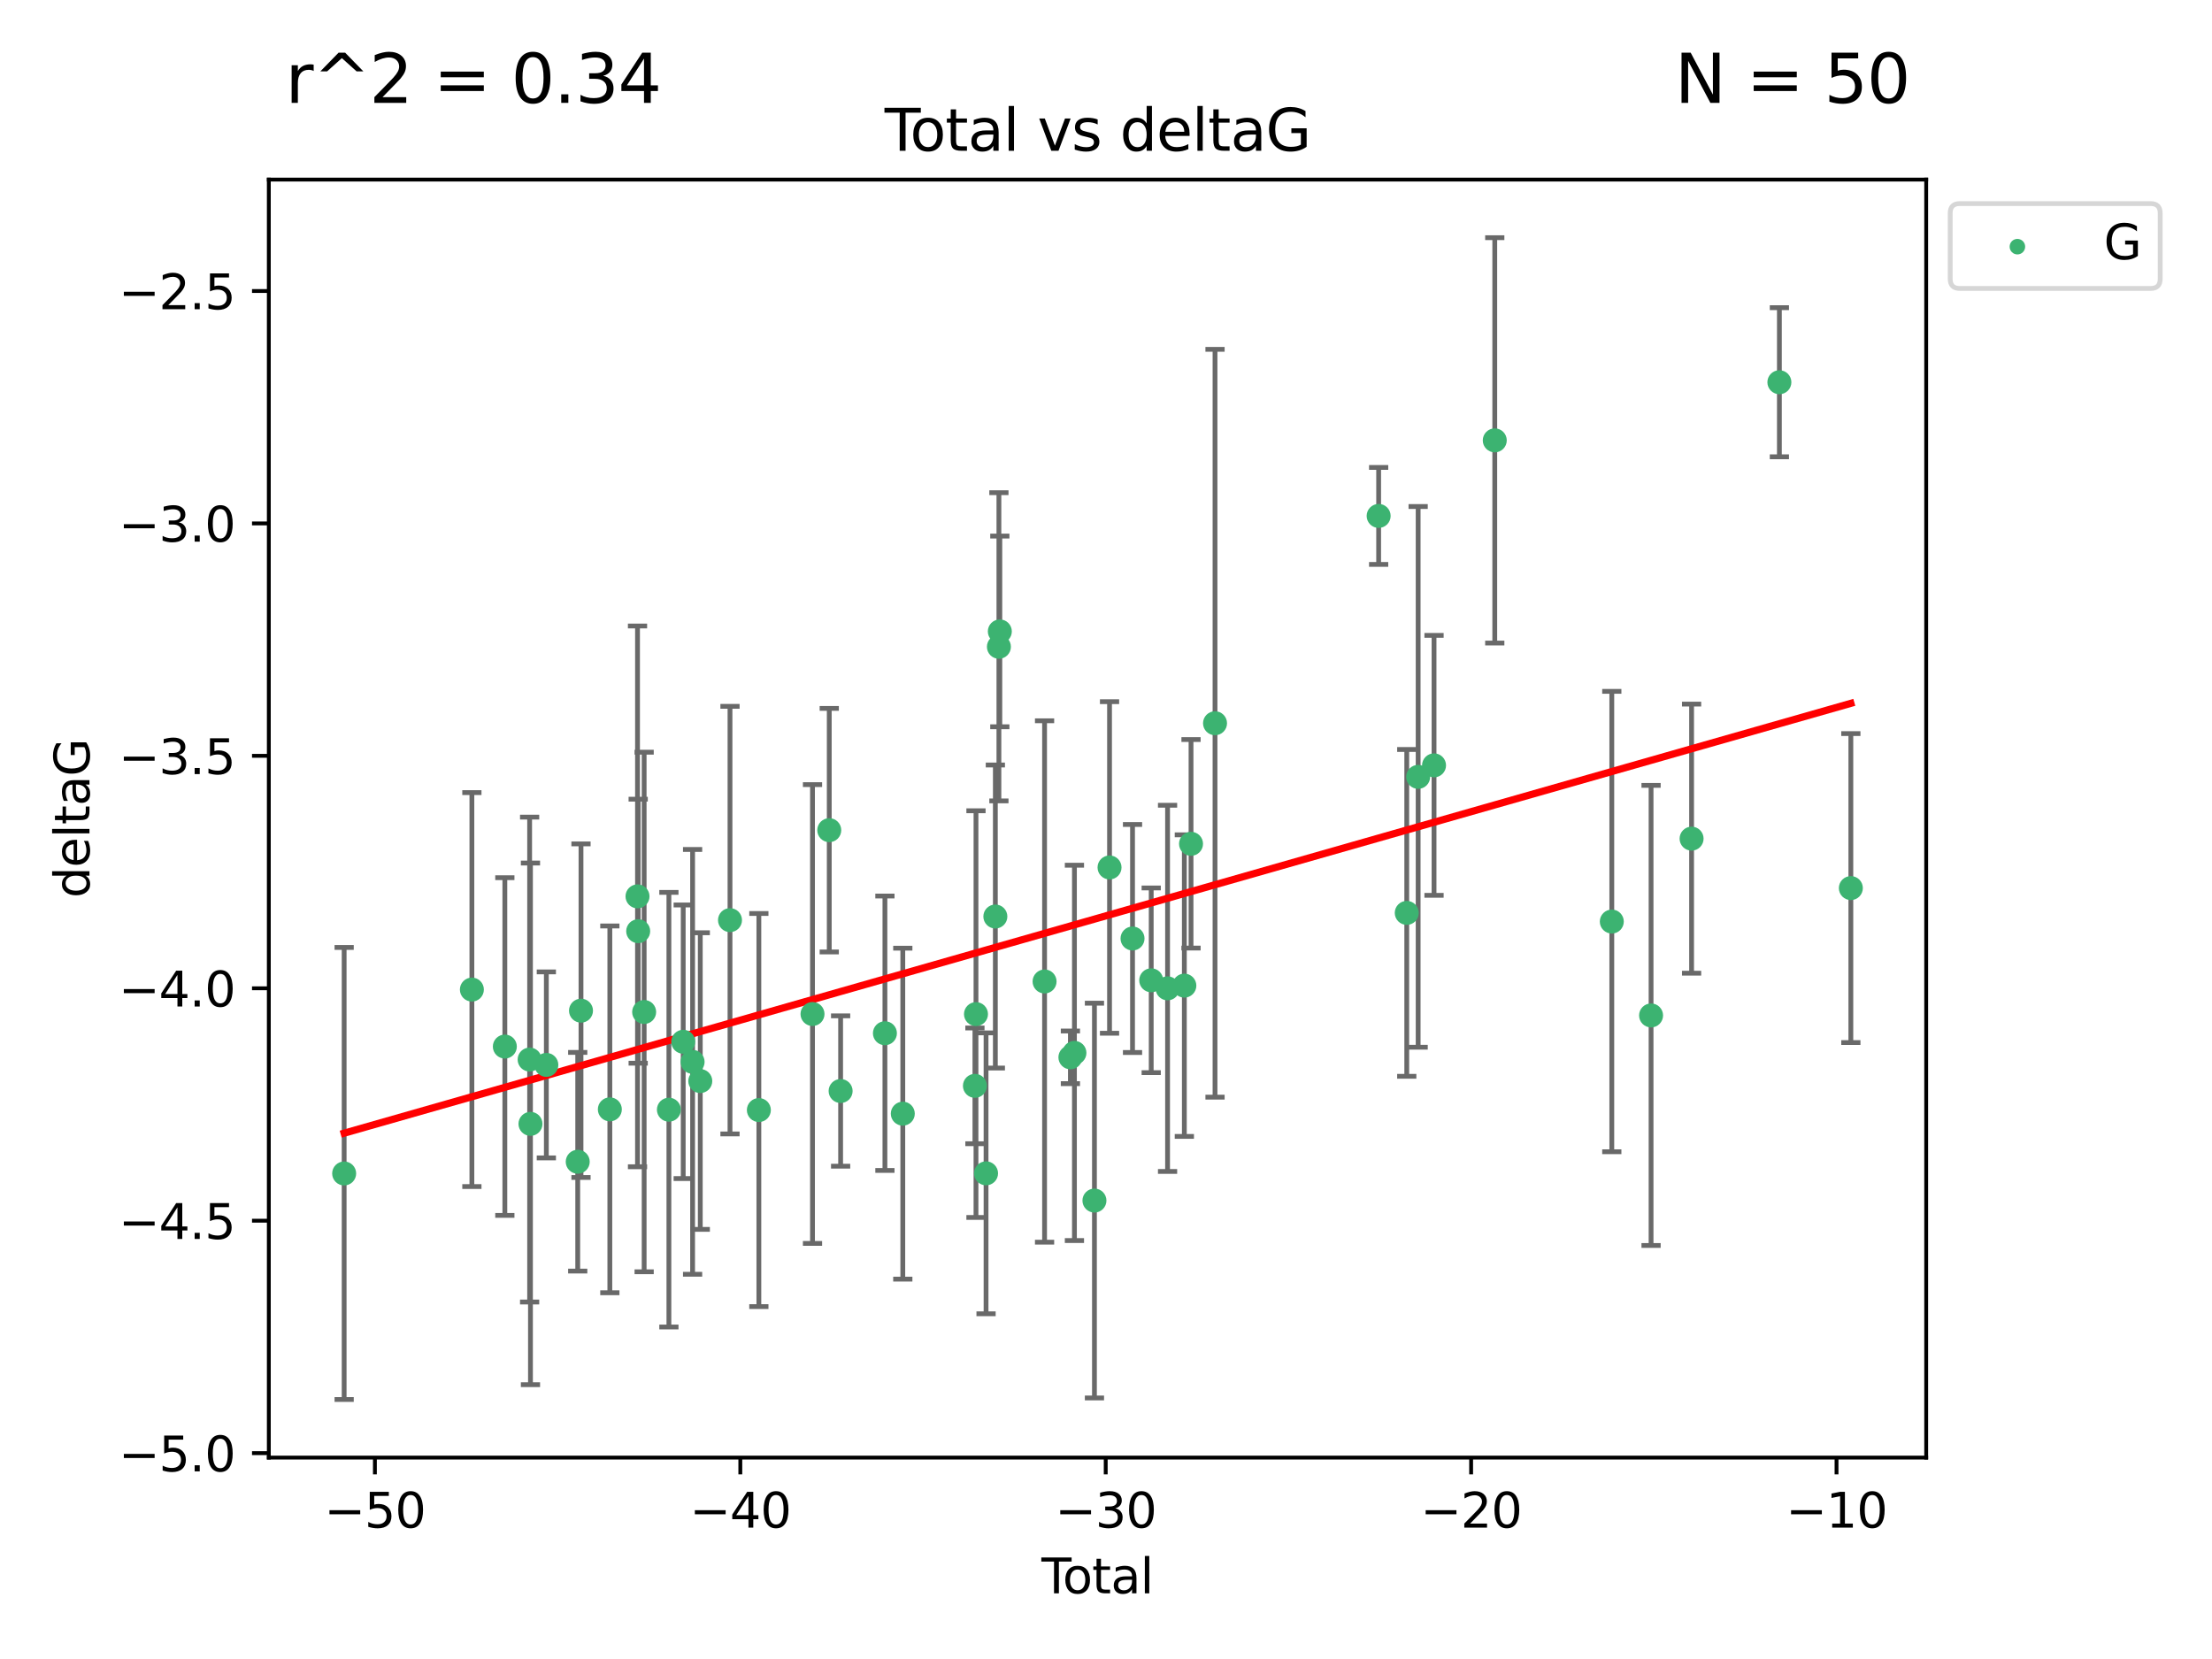 <?xml version="1.0" encoding="utf-8" standalone="no"?>
<!DOCTYPE svg PUBLIC "-//W3C//DTD SVG 1.1//EN"
  "http://www.w3.org/Graphics/SVG/1.1/DTD/svg11.dtd">
<svg xmlns:xlink="http://www.w3.org/1999/xlink" width="460.8pt" height="345.6pt" viewBox="0 0 460.8 345.6" xmlns="http://www.w3.org/2000/svg" version="1.1">
 <defs>
  <style type="text/css">*{stroke-linejoin: round; stroke-linecap: butt}</style>
 </defs>
 <g id="figure_1">
  <g id="patch_1">
   <path d="M 0 345.6 
L 460.8 345.6 
L 460.8 0 
L 0 0 
z
" style="fill: #ffffff"/>
  </g>
  <g id="axes_1">
   <g id="patch_2">
    <path d="M 56 303.64 
L 401.26 303.64 
L 401.26 37.411 
L 56 37.411 
z
" style="fill: #ffffff"/>
   </g>
   <g id="PathCollection_1">
    <defs>
     <path id="m83e607e5be" d="M 0 1.118 
C 0.297 1.118 0.581 1 0.791 0.791 
C 1 0.581 1.118 0.297 1.118 0 
C 1.118 -0.297 1 -0.581 0.791 -0.791 
C 0.581 -1 0.297 -1.118 0 -1.118 
C -0.297 -1.118 -0.581 -1 -0.791 -0.791 
C -1 -0.581 -1.118 -0.297 -1.118 0 
C -1.118 0.297 -1 0.581 -0.791 0.791 
C -0.581 1 -0.297 1.118 0 1.118 
z
" style="stroke: #3cb371"/>
    </defs>
    <g clip-path="url(#p262012e686)">
     <use xlink:href="#m83e607e5be" x="71.694" y="244.454" style="fill: #3cb371; stroke: #3cb371"/>
     <use xlink:href="#m83e607e5be" x="98.302" y="206.146" style="fill: #3cb371; stroke: #3cb371"/>
     <use xlink:href="#m83e607e5be" x="105.168" y="218.017" style="fill: #3cb371; stroke: #3cb371"/>
     <use xlink:href="#m83e607e5be" x="110.331" y="220.725" style="fill: #3cb371; stroke: #3cb371"/>
     <use xlink:href="#m83e607e5be" x="110.506" y="234.121" style="fill: #3cb371; stroke: #3cb371"/>
     <use xlink:href="#m83e607e5be" x="113.814" y="221.839" style="fill: #3cb371; stroke: #3cb371"/>
     <use xlink:href="#m83e607e5be" x="120.351" y="242.013" style="fill: #3cb371; stroke: #3cb371"/>
     <use xlink:href="#m83e607e5be" x="121.032" y="210.541" style="fill: #3cb371; stroke: #3cb371"/>
     <use xlink:href="#m83e607e5be" x="127.041" y="231.1" style="fill: #3cb371; stroke: #3cb371"/>
     <use xlink:href="#m83e607e5be" x="132.806" y="186.729" style="fill: #3cb371; stroke: #3cb371"/>
     <use xlink:href="#m83e607e5be" x="132.946" y="193.984" style="fill: #3cb371; stroke: #3cb371"/>
     <use xlink:href="#m83e607e5be" x="134.188" y="210.816" style="fill: #3cb371; stroke: #3cb371"/>
     <use xlink:href="#m83e607e5be" x="139.344" y="231.169" style="fill: #3cb371; stroke: #3cb371"/>
     <use xlink:href="#m83e607e5be" x="142.327" y="217.019" style="fill: #3cb371; stroke: #3cb371"/>
     <use xlink:href="#m83e607e5be" x="144.28" y="221.206" style="fill: #3cb371; stroke: #3cb371"/>
     <use xlink:href="#m83e607e5be" x="145.881" y="225.206" style="fill: #3cb371; stroke: #3cb371"/>
     <use xlink:href="#m83e607e5be" x="152.072" y="191.682" style="fill: #3cb371; stroke: #3cb371"/>
     <use xlink:href="#m83e607e5be" x="158.085" y="231.244" style="fill: #3cb371; stroke: #3cb371"/>
     <use xlink:href="#m83e607e5be" x="169.26" y="211.237" style="fill: #3cb371; stroke: #3cb371"/>
     <use xlink:href="#m83e607e5be" x="172.749" y="172.942" style="fill: #3cb371; stroke: #3cb371"/>
     <use xlink:href="#m83e607e5be" x="175.117" y="227.278" style="fill: #3cb371; stroke: #3cb371"/>
     <use xlink:href="#m83e607e5be" x="184.345" y="215.242" style="fill: #3cb371; stroke: #3cb371"/>
     <use xlink:href="#m83e607e5be" x="188.069" y="231.996" style="fill: #3cb371; stroke: #3cb371"/>
     <use xlink:href="#m83e607e5be" x="203.095" y="226.203" style="fill: #3cb371; stroke: #3cb371"/>
     <use xlink:href="#m83e607e5be" x="203.315" y="211.258" style="fill: #3cb371; stroke: #3cb371"/>
     <use xlink:href="#m83e607e5be" x="205.413" y="244.427" style="fill: #3cb371; stroke: #3cb371"/>
     <use xlink:href="#m83e607e5be" x="207.351" y="190.925" style="fill: #3cb371; stroke: #3cb371"/>
     <use xlink:href="#m83e607e5be" x="208.091" y="134.737" style="fill: #3cb371; stroke: #3cb371"/>
     <use xlink:href="#m83e607e5be" x="208.282" y="131.536" style="fill: #3cb371; stroke: #3cb371"/>
     <use xlink:href="#m83e607e5be" x="217.603" y="204.459" style="fill: #3cb371; stroke: #3cb371"/>
     <use xlink:href="#m83e607e5be" x="222.985" y="220.259" style="fill: #3cb371; stroke: #3cb371"/>
     <use xlink:href="#m83e607e5be" x="223.824" y="219.335" style="fill: #3cb371; stroke: #3cb371"/>
     <use xlink:href="#m83e607e5be" x="227.993" y="250.1" style="fill: #3cb371; stroke: #3cb371"/>
     <use xlink:href="#m83e607e5be" x="231.137" y="180.705" style="fill: #3cb371; stroke: #3cb371"/>
     <use xlink:href="#m83e607e5be" x="235.926" y="195.507" style="fill: #3cb371; stroke: #3cb371"/>
     <use xlink:href="#m83e607e5be" x="239.818" y="204.216" style="fill: #3cb371; stroke: #3cb371"/>
     <use xlink:href="#m83e607e5be" x="243.225" y="205.891" style="fill: #3cb371; stroke: #3cb371"/>
     <use xlink:href="#m83e607e5be" x="246.721" y="205.324" style="fill: #3cb371; stroke: #3cb371"/>
     <use xlink:href="#m83e607e5be" x="248.112" y="175.78" style="fill: #3cb371; stroke: #3cb371"/>
     <use xlink:href="#m83e607e5be" x="253.112" y="150.666" style="fill: #3cb371; stroke: #3cb371"/>
     <use xlink:href="#m83e607e5be" x="287.197" y="107.475" style="fill: #3cb371; stroke: #3cb371"/>
     <use xlink:href="#m83e607e5be" x="293.053" y="190.172" style="fill: #3cb371; stroke: #3cb371"/>
     <use xlink:href="#m83e607e5be" x="295.427" y="161.836" style="fill: #3cb371; stroke: #3cb371"/>
     <use xlink:href="#m83e607e5be" x="298.736" y="159.439" style="fill: #3cb371; stroke: #3cb371"/>
     <use xlink:href="#m83e607e5be" x="311.387" y="91.737" style="fill: #3cb371; stroke: #3cb371"/>
     <use xlink:href="#m83e607e5be" x="335.768" y="191.977" style="fill: #3cb371; stroke: #3cb371"/>
     <use xlink:href="#m83e607e5be" x="343.948" y="211.534" style="fill: #3cb371; stroke: #3cb371"/>
     <use xlink:href="#m83e607e5be" x="352.389" y="174.704" style="fill: #3cb371; stroke: #3cb371"/>
     <use xlink:href="#m83e607e5be" x="370.678" y="79.626" style="fill: #3cb371; stroke: #3cb371"/>
     <use xlink:href="#m83e607e5be" x="385.566" y="185.004" style="fill: #3cb371; stroke: #3cb371"/>
    </g>
   </g>
   <g id="matplotlib.axis_1">
    <g id="xtick_1">
     <g id="line2d_1">
      <defs>
       <path id="m9fde805046" d="M 0 0 
L 0 3.5 
" style="stroke: #000000; stroke-width: 0.8"/>
      </defs>
      <g>
       <use xlink:href="#m9fde805046" x="78.1" y="303.64" style="stroke: #000000; stroke-width: 0.8"/>
      </g>
     </g>
     <g id="text_1">
      <!-- −50 -->
      <g transform="translate(67.548 318.238)scale(0.1 -0.1)">
       <defs>
        <path id="DejaVuSans-2212" d="M 678 2272 
L 4684 2272 
L 4684 1741 
L 678 1741 
L 678 2272 
z
" transform="scale(0.016)"/>
        <path id="DejaVuSans-35" d="M 691 4666 
L 3169 4666 
L 3169 4134 
L 1269 4134 
L 1269 2991 
Q 1406 3038 1543 3061 
Q 1681 3084 1819 3084 
Q 2600 3084 3056 2656 
Q 3513 2228 3513 1497 
Q 3513 744 3044 326 
Q 2575 -91 1722 -91 
Q 1428 -91 1123 -41 
Q 819 9 494 109 
L 494 744 
Q 775 591 1075 516 
Q 1375 441 1709 441 
Q 2250 441 2565 725 
Q 2881 1009 2881 1497 
Q 2881 1984 2565 2268 
Q 2250 2553 1709 2553 
Q 1456 2553 1204 2497 
Q 953 2441 691 2322 
L 691 4666 
z
" transform="scale(0.016)"/>
        <path id="DejaVuSans-30" d="M 2034 4250 
Q 1547 4250 1301 3770 
Q 1056 3291 1056 2328 
Q 1056 1369 1301 889 
Q 1547 409 2034 409 
Q 2525 409 2770 889 
Q 3016 1369 3016 2328 
Q 3016 3291 2770 3770 
Q 2525 4250 2034 4250 
z
M 2034 4750 
Q 2819 4750 3233 4129 
Q 3647 3509 3647 2328 
Q 3647 1150 3233 529 
Q 2819 -91 2034 -91 
Q 1250 -91 836 529 
Q 422 1150 422 2328 
Q 422 3509 836 4129 
Q 1250 4750 2034 4750 
z
" transform="scale(0.016)"/>
       </defs>
       <use xlink:href="#DejaVuSans-2212"/>
       <use xlink:href="#DejaVuSans-35" x="83.789"/>
       <use xlink:href="#DejaVuSans-30" x="147.412"/>
      </g>
     </g>
    </g>
    <g id="xtick_2">
     <g id="line2d_2">
      <g>
       <use xlink:href="#m9fde805046" x="154.221" y="303.64" style="stroke: #000000; stroke-width: 0.8"/>
      </g>
     </g>
     <g id="text_2">
      <!-- −40 -->
      <g transform="translate(143.668 318.238)scale(0.1 -0.1)">
       <defs>
        <path id="DejaVuSans-34" d="M 2419 4116 
L 825 1625 
L 2419 1625 
L 2419 4116 
z
M 2253 4666 
L 3047 4666 
L 3047 1625 
L 3713 1625 
L 3713 1100 
L 3047 1100 
L 3047 0 
L 2419 0 
L 2419 1100 
L 313 1100 
L 313 1709 
L 2253 4666 
z
" transform="scale(0.016)"/>
       </defs>
       <use xlink:href="#DejaVuSans-2212"/>
       <use xlink:href="#DejaVuSans-34" x="83.789"/>
       <use xlink:href="#DejaVuSans-30" x="147.412"/>
      </g>
     </g>
    </g>
    <g id="xtick_3">
     <g id="line2d_3">
      <g>
       <use xlink:href="#m9fde805046" x="230.341" y="303.64" style="stroke: #000000; stroke-width: 0.8"/>
      </g>
     </g>
     <g id="text_3">
      <!-- −30 -->
      <g transform="translate(219.789 318.238)scale(0.1 -0.1)">
       <defs>
        <path id="DejaVuSans-33" d="M 2597 2516 
Q 3050 2419 3304 2112 
Q 3559 1806 3559 1356 
Q 3559 666 3084 287 
Q 2609 -91 1734 -91 
Q 1441 -91 1130 -33 
Q 819 25 488 141 
L 488 750 
Q 750 597 1062 519 
Q 1375 441 1716 441 
Q 2309 441 2620 675 
Q 2931 909 2931 1356 
Q 2931 1769 2642 2001 
Q 2353 2234 1838 2234 
L 1294 2234 
L 1294 2753 
L 1863 2753 
Q 2328 2753 2575 2939 
Q 2822 3125 2822 3475 
Q 2822 3834 2567 4026 
Q 2313 4219 1838 4219 
Q 1578 4219 1281 4162 
Q 984 4106 628 3988 
L 628 4550 
Q 988 4650 1302 4700 
Q 1616 4750 1894 4750 
Q 2613 4750 3031 4423 
Q 3450 4097 3450 3541 
Q 3450 3153 3228 2886 
Q 3006 2619 2597 2516 
z
" transform="scale(0.016)"/>
       </defs>
       <use xlink:href="#DejaVuSans-2212"/>
       <use xlink:href="#DejaVuSans-33" x="83.789"/>
       <use xlink:href="#DejaVuSans-30" x="147.412"/>
      </g>
     </g>
    </g>
    <g id="xtick_4">
     <g id="line2d_4">
      <g>
       <use xlink:href="#m9fde805046" x="306.462" y="303.64" style="stroke: #000000; stroke-width: 0.8"/>
      </g>
     </g>
     <g id="text_4">
      <!-- −20 -->
      <g transform="translate(295.91 318.238)scale(0.1 -0.1)">
       <defs>
        <path id="DejaVuSans-32" d="M 1228 531 
L 3431 531 
L 3431 0 
L 469 0 
L 469 531 
Q 828 903 1448 1529 
Q 2069 2156 2228 2338 
Q 2531 2678 2651 2914 
Q 2772 3150 2772 3378 
Q 2772 3750 2511 3984 
Q 2250 4219 1831 4219 
Q 1534 4219 1204 4116 
Q 875 4013 500 3803 
L 500 4441 
Q 881 4594 1212 4672 
Q 1544 4750 1819 4750 
Q 2544 4750 2975 4387 
Q 3406 4025 3406 3419 
Q 3406 3131 3298 2873 
Q 3191 2616 2906 2266 
Q 2828 2175 2409 1742 
Q 1991 1309 1228 531 
z
" transform="scale(0.016)"/>
       </defs>
       <use xlink:href="#DejaVuSans-2212"/>
       <use xlink:href="#DejaVuSans-32" x="83.789"/>
       <use xlink:href="#DejaVuSans-30" x="147.412"/>
      </g>
     </g>
    </g>
    <g id="xtick_5">
     <g id="line2d_5">
      <g>
       <use xlink:href="#m9fde805046" x="382.583" y="303.64" style="stroke: #000000; stroke-width: 0.8"/>
      </g>
     </g>
     <g id="text_5">
      <!-- −10 -->
      <g transform="translate(372.03 318.238)scale(0.1 -0.1)">
       <defs>
        <path id="DejaVuSans-31" d="M 794 531 
L 1825 531 
L 1825 4091 
L 703 3866 
L 703 4441 
L 1819 4666 
L 2450 4666 
L 2450 531 
L 3481 531 
L 3481 0 
L 794 0 
L 794 531 
z
" transform="scale(0.016)"/>
       </defs>
       <use xlink:href="#DejaVuSans-2212"/>
       <use xlink:href="#DejaVuSans-31" x="83.789"/>
       <use xlink:href="#DejaVuSans-30" x="147.412"/>
      </g>
     </g>
    </g>
    <g id="text_6">
     <!-- Total -->
     <g transform="translate(216.953 331.917)scale(0.1 -0.1)">
      <defs>
       <path id="DejaVuSans-54" d="M -19 4666 
L 3928 4666 
L 3928 4134 
L 2272 4134 
L 2272 0 
L 1638 0 
L 1638 4134 
L -19 4134 
L -19 4666 
z
" transform="scale(0.016)"/>
       <path id="DejaVuSans-6f" d="M 1959 3097 
Q 1497 3097 1228 2736 
Q 959 2375 959 1747 
Q 959 1119 1226 758 
Q 1494 397 1959 397 
Q 2419 397 2687 759 
Q 2956 1122 2956 1747 
Q 2956 2369 2687 2733 
Q 2419 3097 1959 3097 
z
M 1959 3584 
Q 2709 3584 3137 3096 
Q 3566 2609 3566 1747 
Q 3566 888 3137 398 
Q 2709 -91 1959 -91 
Q 1206 -91 779 398 
Q 353 888 353 1747 
Q 353 2609 779 3096 
Q 1206 3584 1959 3584 
z
" transform="scale(0.016)"/>
       <path id="DejaVuSans-74" d="M 1172 4494 
L 1172 3500 
L 2356 3500 
L 2356 3053 
L 1172 3053 
L 1172 1153 
Q 1172 725 1289 603 
Q 1406 481 1766 481 
L 2356 481 
L 2356 0 
L 1766 0 
Q 1100 0 847 248 
Q 594 497 594 1153 
L 594 3053 
L 172 3053 
L 172 3500 
L 594 3500 
L 594 4494 
L 1172 4494 
z
" transform="scale(0.016)"/>
       <path id="DejaVuSans-61" d="M 2194 1759 
Q 1497 1759 1228 1600 
Q 959 1441 959 1056 
Q 959 750 1161 570 
Q 1363 391 1709 391 
Q 2188 391 2477 730 
Q 2766 1069 2766 1631 
L 2766 1759 
L 2194 1759 
z
M 3341 1997 
L 3341 0 
L 2766 0 
L 2766 531 
Q 2569 213 2275 61 
Q 1981 -91 1556 -91 
Q 1019 -91 701 211 
Q 384 513 384 1019 
Q 384 1609 779 1909 
Q 1175 2209 1959 2209 
L 2766 2209 
L 2766 2266 
Q 2766 2663 2505 2880 
Q 2244 3097 1772 3097 
Q 1472 3097 1187 3025 
Q 903 2953 641 2809 
L 641 3341 
Q 956 3463 1253 3523 
Q 1550 3584 1831 3584 
Q 2591 3584 2966 3190 
Q 3341 2797 3341 1997 
z
" transform="scale(0.016)"/>
       <path id="DejaVuSans-6c" d="M 603 4863 
L 1178 4863 
L 1178 0 
L 603 0 
L 603 4863 
z
" transform="scale(0.016)"/>
      </defs>
      <use xlink:href="#DejaVuSans-54"/>
      <use xlink:href="#DejaVuSans-6f" x="44.084"/>
      <use xlink:href="#DejaVuSans-74" x="105.266"/>
      <use xlink:href="#DejaVuSans-61" x="144.475"/>
      <use xlink:href="#DejaVuSans-6c" x="205.754"/>
     </g>
    </g>
   </g>
   <g id="matplotlib.axis_2">
    <g id="ytick_1">
     <g id="line2d_6">
      <defs>
       <path id="m39cd0dc2af" d="M 0 0 
L -3.5 0 
" style="stroke: #000000; stroke-width: 0.8"/>
      </defs>
      <g>
       <use xlink:href="#m39cd0dc2af" x="56" y="302.714" style="stroke: #000000; stroke-width: 0.8"/>
      </g>
     </g>
     <g id="text_7">
      <!-- −5.0 -->
      <g transform="translate(24.717 306.513)scale(0.1 -0.1)">
       <defs>
        <path id="DejaVuSans-2e" d="M 684 794 
L 1344 794 
L 1344 0 
L 684 0 
L 684 794 
z
" transform="scale(0.016)"/>
       </defs>
       <use xlink:href="#DejaVuSans-2212"/>
       <use xlink:href="#DejaVuSans-35" x="83.789"/>
       <use xlink:href="#DejaVuSans-2e" x="147.412"/>
       <use xlink:href="#DejaVuSans-30" x="179.199"/>
      </g>
     </g>
    </g>
    <g id="ytick_2">
     <g id="line2d_7">
      <g>
       <use xlink:href="#m39cd0dc2af" x="56" y="254.295" style="stroke: #000000; stroke-width: 0.8"/>
      </g>
     </g>
     <g id="text_8">
      <!-- −4.5 -->
      <g transform="translate(24.717 258.094)scale(0.1 -0.1)">
       <use xlink:href="#DejaVuSans-2212"/>
       <use xlink:href="#DejaVuSans-34" x="83.789"/>
       <use xlink:href="#DejaVuSans-2e" x="147.412"/>
       <use xlink:href="#DejaVuSans-35" x="179.199"/>
      </g>
     </g>
    </g>
    <g id="ytick_3">
     <g id="line2d_8">
      <g>
       <use xlink:href="#m39cd0dc2af" x="56" y="205.876" style="stroke: #000000; stroke-width: 0.8"/>
      </g>
     </g>
     <g id="text_9">
      <!-- −4.0 -->
      <g transform="translate(24.717 209.675)scale(0.1 -0.1)">
       <use xlink:href="#DejaVuSans-2212"/>
       <use xlink:href="#DejaVuSans-34" x="83.789"/>
       <use xlink:href="#DejaVuSans-2e" x="147.412"/>
       <use xlink:href="#DejaVuSans-30" x="179.199"/>
      </g>
     </g>
    </g>
    <g id="ytick_4">
     <g id="line2d_9">
      <g>
       <use xlink:href="#m39cd0dc2af" x="56" y="157.456" style="stroke: #000000; stroke-width: 0.8"/>
      </g>
     </g>
     <g id="text_10">
      <!-- −3.5 -->
      <g transform="translate(24.717 161.256)scale(0.1 -0.1)">
       <use xlink:href="#DejaVuSans-2212"/>
       <use xlink:href="#DejaVuSans-33" x="83.789"/>
       <use xlink:href="#DejaVuSans-2e" x="147.412"/>
       <use xlink:href="#DejaVuSans-35" x="179.199"/>
      </g>
     </g>
    </g>
    <g id="ytick_5">
     <g id="line2d_10">
      <g>
       <use xlink:href="#m39cd0dc2af" x="56" y="109.037" style="stroke: #000000; stroke-width: 0.8"/>
      </g>
     </g>
     <g id="text_11">
      <!-- −3.0 -->
      <g transform="translate(24.717 112.837)scale(0.1 -0.1)">
       <use xlink:href="#DejaVuSans-2212"/>
       <use xlink:href="#DejaVuSans-33" x="83.789"/>
       <use xlink:href="#DejaVuSans-2e" x="147.412"/>
       <use xlink:href="#DejaVuSans-30" x="179.199"/>
      </g>
     </g>
    </g>
    <g id="ytick_6">
     <g id="line2d_11">
      <g>
       <use xlink:href="#m39cd0dc2af" x="56" y="60.618" style="stroke: #000000; stroke-width: 0.8"/>
      </g>
     </g>
     <g id="text_12">
      <!-- −2.5 -->
      <g transform="translate(24.717 64.417)scale(0.1 -0.1)">
       <use xlink:href="#DejaVuSans-2212"/>
       <use xlink:href="#DejaVuSans-32" x="83.789"/>
       <use xlink:href="#DejaVuSans-2e" x="147.412"/>
       <use xlink:href="#DejaVuSans-35" x="179.199"/>
      </g>
     </g>
    </g>
    <g id="text_13">
     <!-- deltaG -->
     <g transform="translate(18.637 187.064)rotate(-90)scale(0.1 -0.1)">
      <defs>
       <path id="DejaVuSans-64" d="M 2906 2969 
L 2906 4863 
L 3481 4863 
L 3481 0 
L 2906 0 
L 2906 525 
Q 2725 213 2448 61 
Q 2172 -91 1784 -91 
Q 1150 -91 751 415 
Q 353 922 353 1747 
Q 353 2572 751 3078 
Q 1150 3584 1784 3584 
Q 2172 3584 2448 3432 
Q 2725 3281 2906 2969 
z
M 947 1747 
Q 947 1113 1208 752 
Q 1469 391 1925 391 
Q 2381 391 2643 752 
Q 2906 1113 2906 1747 
Q 2906 2381 2643 2742 
Q 2381 3103 1925 3103 
Q 1469 3103 1208 2742 
Q 947 2381 947 1747 
z
" transform="scale(0.016)"/>
       <path id="DejaVuSans-65" d="M 3597 1894 
L 3597 1613 
L 953 1613 
Q 991 1019 1311 708 
Q 1631 397 2203 397 
Q 2534 397 2845 478 
Q 3156 559 3463 722 
L 3463 178 
Q 3153 47 2828 -22 
Q 2503 -91 2169 -91 
Q 1331 -91 842 396 
Q 353 884 353 1716 
Q 353 2575 817 3079 
Q 1281 3584 2069 3584 
Q 2775 3584 3186 3129 
Q 3597 2675 3597 1894 
z
M 3022 2063 
Q 3016 2534 2758 2815 
Q 2500 3097 2075 3097 
Q 1594 3097 1305 2825 
Q 1016 2553 972 2059 
L 3022 2063 
z
" transform="scale(0.016)"/>
       <path id="DejaVuSans-47" d="M 3809 666 
L 3809 1919 
L 2778 1919 
L 2778 2438 
L 4434 2438 
L 4434 434 
Q 4069 175 3628 42 
Q 3188 -91 2688 -91 
Q 1594 -91 976 548 
Q 359 1188 359 2328 
Q 359 3472 976 4111 
Q 1594 4750 2688 4750 
Q 3144 4750 3555 4637 
Q 3966 4525 4313 4306 
L 4313 3634 
Q 3963 3931 3569 4081 
Q 3175 4231 2741 4231 
Q 1884 4231 1454 3753 
Q 1025 3275 1025 2328 
Q 1025 1384 1454 906 
Q 1884 428 2741 428 
Q 3075 428 3337 486 
Q 3600 544 3809 666 
z
" transform="scale(0.016)"/>
      </defs>
      <use xlink:href="#DejaVuSans-64"/>
      <use xlink:href="#DejaVuSans-65" x="63.477"/>
      <use xlink:href="#DejaVuSans-6c" x="125"/>
      <use xlink:href="#DejaVuSans-74" x="152.783"/>
      <use xlink:href="#DejaVuSans-61" x="191.992"/>
      <use xlink:href="#DejaVuSans-47" x="253.271"/>
     </g>
    </g>
   </g>
   <g id="LineCollection_1">
    <path d="M 71.694 291.539 
L 71.694 197.37 
" clip-path="url(#p262012e686)" style="fill: none; stroke: #696969"/>
    <path d="M 98.302 247.18 
L 98.302 165.112 
" clip-path="url(#p262012e686)" style="fill: none; stroke: #696969"/>
    <path d="M 105.168 253.19 
L 105.168 182.843 
" clip-path="url(#p262012e686)" style="fill: none; stroke: #696969"/>
    <path d="M 110.331 271.233 
L 110.331 170.216 
" clip-path="url(#p262012e686)" style="fill: none; stroke: #696969"/>
    <path d="M 110.506 288.458 
L 110.506 179.784 
" clip-path="url(#p262012e686)" style="fill: none; stroke: #696969"/>
    <path d="M 113.814 241.213 
L 113.814 202.465 
" clip-path="url(#p262012e686)" style="fill: none; stroke: #696969"/>
    <path d="M 120.351 264.791 
L 120.351 219.236 
" clip-path="url(#p262012e686)" style="fill: none; stroke: #696969"/>
    <path d="M 121.032 245.285 
L 121.032 175.796 
" clip-path="url(#p262012e686)" style="fill: none; stroke: #696969"/>
    <path d="M 127.041 269.304 
L 127.041 192.895 
" clip-path="url(#p262012e686)" style="fill: none; stroke: #696969"/>
    <path d="M 132.806 243.055 
L 132.806 130.404 
" clip-path="url(#p262012e686)" style="fill: none; stroke: #696969"/>
    <path d="M 132.946 221.488 
L 132.946 166.48 
" clip-path="url(#p262012e686)" style="fill: none; stroke: #696969"/>
    <path d="M 134.188 264.935 
L 134.188 156.697 
" clip-path="url(#p262012e686)" style="fill: none; stroke: #696969"/>
    <path d="M 139.344 276.437 
L 139.344 185.901 
" clip-path="url(#p262012e686)" style="fill: none; stroke: #696969"/>
    <path d="M 142.327 245.515 
L 142.327 188.524 
" clip-path="url(#p262012e686)" style="fill: none; stroke: #696969"/>
    <path d="M 144.28 265.453 
L 144.28 176.958 
" clip-path="url(#p262012e686)" style="fill: none; stroke: #696969"/>
    <path d="M 145.881 256.103 
L 145.881 194.31 
" clip-path="url(#p262012e686)" style="fill: none; stroke: #696969"/>
    <path d="M 152.072 236.221 
L 152.072 147.143 
" clip-path="url(#p262012e686)" style="fill: none; stroke: #696969"/>
    <path d="M 158.085 272.186 
L 158.085 190.302 
" clip-path="url(#p262012e686)" style="fill: none; stroke: #696969"/>
    <path d="M 169.26 259.022 
L 169.26 163.451 
" clip-path="url(#p262012e686)" style="fill: none; stroke: #696969"/>
    <path d="M 172.749 198.311 
L 172.749 147.573 
" clip-path="url(#p262012e686)" style="fill: none; stroke: #696969"/>
    <path d="M 175.117 242.937 
L 175.117 211.62 
" clip-path="url(#p262012e686)" style="fill: none; stroke: #696969"/>
    <path d="M 184.345 243.822 
L 184.345 186.661 
" clip-path="url(#p262012e686)" style="fill: none; stroke: #696969"/>
    <path d="M 188.069 266.465 
L 188.069 197.526 
" clip-path="url(#p262012e686)" style="fill: none; stroke: #696969"/>
    <path d="M 203.095 238.261 
L 203.095 214.145 
" clip-path="url(#p262012e686)" style="fill: none; stroke: #696969"/>
    <path d="M 203.315 253.617 
L 203.315 168.899 
" clip-path="url(#p262012e686)" style="fill: none; stroke: #696969"/>
    <path d="M 205.413 273.681 
L 205.413 215.173 
" clip-path="url(#p262012e686)" style="fill: none; stroke: #696969"/>
    <path d="M 207.351 222.489 
L 207.351 159.361 
" clip-path="url(#p262012e686)" style="fill: none; stroke: #696969"/>
    <path d="M 208.091 166.836 
L 208.091 102.638 
" clip-path="url(#p262012e686)" style="fill: none; stroke: #696969"/>
    <path d="M 208.282 151.399 
L 208.282 111.672 
" clip-path="url(#p262012e686)" style="fill: none; stroke: #696969"/>
    <path d="M 217.603 258.768 
L 217.603 150.151 
" clip-path="url(#p262012e686)" style="fill: none; stroke: #696969"/>
    <path d="M 222.985 225.744 
L 222.985 214.775 
" clip-path="url(#p262012e686)" style="fill: none; stroke: #696969"/>
    <path d="M 223.824 258.429 
L 223.824 180.24 
" clip-path="url(#p262012e686)" style="fill: none; stroke: #696969"/>
    <path d="M 227.993 291.218 
L 227.993 208.983 
" clip-path="url(#p262012e686)" style="fill: none; stroke: #696969"/>
    <path d="M 231.137 215.241 
L 231.137 146.169 
" clip-path="url(#p262012e686)" style="fill: none; stroke: #696969"/>
    <path d="M 235.926 219.255 
L 235.926 171.758 
" clip-path="url(#p262012e686)" style="fill: none; stroke: #696969"/>
    <path d="M 239.818 223.451 
L 239.818 184.98 
" clip-path="url(#p262012e686)" style="fill: none; stroke: #696969"/>
    <path d="M 243.225 244.031 
L 243.225 167.751 
" clip-path="url(#p262012e686)" style="fill: none; stroke: #696969"/>
    <path d="M 246.721 236.737 
L 246.721 173.91 
" clip-path="url(#p262012e686)" style="fill: none; stroke: #696969"/>
    <path d="M 248.112 197.499 
L 248.112 154.062 
" clip-path="url(#p262012e686)" style="fill: none; stroke: #696969"/>
    <path d="M 253.112 228.555 
L 253.112 72.778 
" clip-path="url(#p262012e686)" style="fill: none; stroke: #696969"/>
    <path d="M 287.197 117.575 
L 287.197 97.375 
" clip-path="url(#p262012e686)" style="fill: none; stroke: #696969"/>
    <path d="M 293.053 224.211 
L 293.053 156.133 
" clip-path="url(#p262012e686)" style="fill: none; stroke: #696969"/>
    <path d="M 295.427 218.157 
L 295.427 105.515 
" clip-path="url(#p262012e686)" style="fill: none; stroke: #696969"/>
    <path d="M 298.736 186.517 
L 298.736 132.36 
" clip-path="url(#p262012e686)" style="fill: none; stroke: #696969"/>
    <path d="M 311.387 133.961 
L 311.387 49.513 
" clip-path="url(#p262012e686)" style="fill: none; stroke: #696969"/>
    <path d="M 335.768 239.933 
L 335.768 144.021 
" clip-path="url(#p262012e686)" style="fill: none; stroke: #696969"/>
    <path d="M 343.948 259.458 
L 343.948 163.611 
" clip-path="url(#p262012e686)" style="fill: none; stroke: #696969"/>
    <path d="M 352.389 202.73 
L 352.389 146.678 
" clip-path="url(#p262012e686)" style="fill: none; stroke: #696969"/>
    <path d="M 370.678 95.16 
L 370.678 64.092 
" clip-path="url(#p262012e686)" style="fill: none; stroke: #696969"/>
    <path d="M 385.566 217.186 
L 385.566 152.823 
" clip-path="url(#p262012e686)" style="fill: none; stroke: #696969"/>
   </g>
   <g id="line2d_12">
    <defs>
     <path id="m2d21346d21" d="M 2 0 
L -2 -0 
" style="stroke: #696969"/>
    </defs>
    <g clip-path="url(#p262012e686)">
     <use xlink:href="#m2d21346d21" x="71.694" y="291.539" style="fill: #696969; stroke: #696969"/>
     <use xlink:href="#m2d21346d21" x="98.302" y="247.18" style="fill: #696969; stroke: #696969"/>
     <use xlink:href="#m2d21346d21" x="105.168" y="253.19" style="fill: #696969; stroke: #696969"/>
     <use xlink:href="#m2d21346d21" x="110.331" y="271.233" style="fill: #696969; stroke: #696969"/>
     <use xlink:href="#m2d21346d21" x="110.506" y="288.458" style="fill: #696969; stroke: #696969"/>
     <use xlink:href="#m2d21346d21" x="113.814" y="241.213" style="fill: #696969; stroke: #696969"/>
     <use xlink:href="#m2d21346d21" x="120.351" y="264.791" style="fill: #696969; stroke: #696969"/>
     <use xlink:href="#m2d21346d21" x="121.032" y="245.285" style="fill: #696969; stroke: #696969"/>
     <use xlink:href="#m2d21346d21" x="127.041" y="269.304" style="fill: #696969; stroke: #696969"/>
     <use xlink:href="#m2d21346d21" x="132.806" y="243.055" style="fill: #696969; stroke: #696969"/>
     <use xlink:href="#m2d21346d21" x="132.946" y="221.488" style="fill: #696969; stroke: #696969"/>
     <use xlink:href="#m2d21346d21" x="134.188" y="264.935" style="fill: #696969; stroke: #696969"/>
     <use xlink:href="#m2d21346d21" x="139.344" y="276.437" style="fill: #696969; stroke: #696969"/>
     <use xlink:href="#m2d21346d21" x="142.327" y="245.515" style="fill: #696969; stroke: #696969"/>
     <use xlink:href="#m2d21346d21" x="144.28" y="265.453" style="fill: #696969; stroke: #696969"/>
     <use xlink:href="#m2d21346d21" x="145.881" y="256.103" style="fill: #696969; stroke: #696969"/>
     <use xlink:href="#m2d21346d21" x="152.072" y="236.221" style="fill: #696969; stroke: #696969"/>
     <use xlink:href="#m2d21346d21" x="158.085" y="272.186" style="fill: #696969; stroke: #696969"/>
     <use xlink:href="#m2d21346d21" x="169.26" y="259.022" style="fill: #696969; stroke: #696969"/>
     <use xlink:href="#m2d21346d21" x="172.749" y="198.311" style="fill: #696969; stroke: #696969"/>
     <use xlink:href="#m2d21346d21" x="175.117" y="242.937" style="fill: #696969; stroke: #696969"/>
     <use xlink:href="#m2d21346d21" x="184.345" y="243.822" style="fill: #696969; stroke: #696969"/>
     <use xlink:href="#m2d21346d21" x="188.069" y="266.465" style="fill: #696969; stroke: #696969"/>
     <use xlink:href="#m2d21346d21" x="203.095" y="238.261" style="fill: #696969; stroke: #696969"/>
     <use xlink:href="#m2d21346d21" x="203.315" y="253.617" style="fill: #696969; stroke: #696969"/>
     <use xlink:href="#m2d21346d21" x="205.413" y="273.681" style="fill: #696969; stroke: #696969"/>
     <use xlink:href="#m2d21346d21" x="207.351" y="222.489" style="fill: #696969; stroke: #696969"/>
     <use xlink:href="#m2d21346d21" x="208.091" y="166.836" style="fill: #696969; stroke: #696969"/>
     <use xlink:href="#m2d21346d21" x="208.282" y="151.399" style="fill: #696969; stroke: #696969"/>
     <use xlink:href="#m2d21346d21" x="217.603" y="258.768" style="fill: #696969; stroke: #696969"/>
     <use xlink:href="#m2d21346d21" x="222.985" y="225.744" style="fill: #696969; stroke: #696969"/>
     <use xlink:href="#m2d21346d21" x="223.824" y="258.429" style="fill: #696969; stroke: #696969"/>
     <use xlink:href="#m2d21346d21" x="227.993" y="291.218" style="fill: #696969; stroke: #696969"/>
     <use xlink:href="#m2d21346d21" x="231.137" y="215.241" style="fill: #696969; stroke: #696969"/>
     <use xlink:href="#m2d21346d21" x="235.926" y="219.255" style="fill: #696969; stroke: #696969"/>
     <use xlink:href="#m2d21346d21" x="239.818" y="223.451" style="fill: #696969; stroke: #696969"/>
     <use xlink:href="#m2d21346d21" x="243.225" y="244.031" style="fill: #696969; stroke: #696969"/>
     <use xlink:href="#m2d21346d21" x="246.721" y="236.737" style="fill: #696969; stroke: #696969"/>
     <use xlink:href="#m2d21346d21" x="248.112" y="197.499" style="fill: #696969; stroke: #696969"/>
     <use xlink:href="#m2d21346d21" x="253.112" y="228.555" style="fill: #696969; stroke: #696969"/>
     <use xlink:href="#m2d21346d21" x="287.197" y="117.575" style="fill: #696969; stroke: #696969"/>
     <use xlink:href="#m2d21346d21" x="293.053" y="224.211" style="fill: #696969; stroke: #696969"/>
     <use xlink:href="#m2d21346d21" x="295.427" y="218.157" style="fill: #696969; stroke: #696969"/>
     <use xlink:href="#m2d21346d21" x="298.736" y="186.517" style="fill: #696969; stroke: #696969"/>
     <use xlink:href="#m2d21346d21" x="311.387" y="133.961" style="fill: #696969; stroke: #696969"/>
     <use xlink:href="#m2d21346d21" x="335.768" y="239.933" style="fill: #696969; stroke: #696969"/>
     <use xlink:href="#m2d21346d21" x="343.948" y="259.458" style="fill: #696969; stroke: #696969"/>
     <use xlink:href="#m2d21346d21" x="352.389" y="202.73" style="fill: #696969; stroke: #696969"/>
     <use xlink:href="#m2d21346d21" x="370.678" y="95.16" style="fill: #696969; stroke: #696969"/>
     <use xlink:href="#m2d21346d21" x="385.566" y="217.186" style="fill: #696969; stroke: #696969"/>
    </g>
   </g>
   <g id="line2d_13">
    <g clip-path="url(#p262012e686)">
     <use xlink:href="#m2d21346d21" x="71.694" y="197.37" style="fill: #696969; stroke: #696969"/>
     <use xlink:href="#m2d21346d21" x="98.302" y="165.112" style="fill: #696969; stroke: #696969"/>
     <use xlink:href="#m2d21346d21" x="105.168" y="182.843" style="fill: #696969; stroke: #696969"/>
     <use xlink:href="#m2d21346d21" x="110.331" y="170.216" style="fill: #696969; stroke: #696969"/>
     <use xlink:href="#m2d21346d21" x="110.506" y="179.784" style="fill: #696969; stroke: #696969"/>
     <use xlink:href="#m2d21346d21" x="113.814" y="202.465" style="fill: #696969; stroke: #696969"/>
     <use xlink:href="#m2d21346d21" x="120.351" y="219.236" style="fill: #696969; stroke: #696969"/>
     <use xlink:href="#m2d21346d21" x="121.032" y="175.796" style="fill: #696969; stroke: #696969"/>
     <use xlink:href="#m2d21346d21" x="127.041" y="192.895" style="fill: #696969; stroke: #696969"/>
     <use xlink:href="#m2d21346d21" x="132.806" y="130.404" style="fill: #696969; stroke: #696969"/>
     <use xlink:href="#m2d21346d21" x="132.946" y="166.48" style="fill: #696969; stroke: #696969"/>
     <use xlink:href="#m2d21346d21" x="134.188" y="156.697" style="fill: #696969; stroke: #696969"/>
     <use xlink:href="#m2d21346d21" x="139.344" y="185.901" style="fill: #696969; stroke: #696969"/>
     <use xlink:href="#m2d21346d21" x="142.327" y="188.524" style="fill: #696969; stroke: #696969"/>
     <use xlink:href="#m2d21346d21" x="144.28" y="176.958" style="fill: #696969; stroke: #696969"/>
     <use xlink:href="#m2d21346d21" x="145.881" y="194.31" style="fill: #696969; stroke: #696969"/>
     <use xlink:href="#m2d21346d21" x="152.072" y="147.143" style="fill: #696969; stroke: #696969"/>
     <use xlink:href="#m2d21346d21" x="158.085" y="190.302" style="fill: #696969; stroke: #696969"/>
     <use xlink:href="#m2d21346d21" x="169.26" y="163.451" style="fill: #696969; stroke: #696969"/>
     <use xlink:href="#m2d21346d21" x="172.749" y="147.573" style="fill: #696969; stroke: #696969"/>
     <use xlink:href="#m2d21346d21" x="175.117" y="211.62" style="fill: #696969; stroke: #696969"/>
     <use xlink:href="#m2d21346d21" x="184.345" y="186.661" style="fill: #696969; stroke: #696969"/>
     <use xlink:href="#m2d21346d21" x="188.069" y="197.526" style="fill: #696969; stroke: #696969"/>
     <use xlink:href="#m2d21346d21" x="203.095" y="214.145" style="fill: #696969; stroke: #696969"/>
     <use xlink:href="#m2d21346d21" x="203.315" y="168.899" style="fill: #696969; stroke: #696969"/>
     <use xlink:href="#m2d21346d21" x="205.413" y="215.173" style="fill: #696969; stroke: #696969"/>
     <use xlink:href="#m2d21346d21" x="207.351" y="159.361" style="fill: #696969; stroke: #696969"/>
     <use xlink:href="#m2d21346d21" x="208.091" y="102.638" style="fill: #696969; stroke: #696969"/>
     <use xlink:href="#m2d21346d21" x="208.282" y="111.672" style="fill: #696969; stroke: #696969"/>
     <use xlink:href="#m2d21346d21" x="217.603" y="150.151" style="fill: #696969; stroke: #696969"/>
     <use xlink:href="#m2d21346d21" x="222.985" y="214.775" style="fill: #696969; stroke: #696969"/>
     <use xlink:href="#m2d21346d21" x="223.824" y="180.24" style="fill: #696969; stroke: #696969"/>
     <use xlink:href="#m2d21346d21" x="227.993" y="208.983" style="fill: #696969; stroke: #696969"/>
     <use xlink:href="#m2d21346d21" x="231.137" y="146.169" style="fill: #696969; stroke: #696969"/>
     <use xlink:href="#m2d21346d21" x="235.926" y="171.758" style="fill: #696969; stroke: #696969"/>
     <use xlink:href="#m2d21346d21" x="239.818" y="184.98" style="fill: #696969; stroke: #696969"/>
     <use xlink:href="#m2d21346d21" x="243.225" y="167.751" style="fill: #696969; stroke: #696969"/>
     <use xlink:href="#m2d21346d21" x="246.721" y="173.91" style="fill: #696969; stroke: #696969"/>
     <use xlink:href="#m2d21346d21" x="248.112" y="154.062" style="fill: #696969; stroke: #696969"/>
     <use xlink:href="#m2d21346d21" x="253.112" y="72.778" style="fill: #696969; stroke: #696969"/>
     <use xlink:href="#m2d21346d21" x="287.197" y="97.375" style="fill: #696969; stroke: #696969"/>
     <use xlink:href="#m2d21346d21" x="293.053" y="156.133" style="fill: #696969; stroke: #696969"/>
     <use xlink:href="#m2d21346d21" x="295.427" y="105.515" style="fill: #696969; stroke: #696969"/>
     <use xlink:href="#m2d21346d21" x="298.736" y="132.36" style="fill: #696969; stroke: #696969"/>
     <use xlink:href="#m2d21346d21" x="311.387" y="49.513" style="fill: #696969; stroke: #696969"/>
     <use xlink:href="#m2d21346d21" x="335.768" y="144.021" style="fill: #696969; stroke: #696969"/>
     <use xlink:href="#m2d21346d21" x="343.948" y="163.611" style="fill: #696969; stroke: #696969"/>
     <use xlink:href="#m2d21346d21" x="352.389" y="146.678" style="fill: #696969; stroke: #696969"/>
     <use xlink:href="#m2d21346d21" x="370.678" y="64.092" style="fill: #696969; stroke: #696969"/>
     <use xlink:href="#m2d21346d21" x="385.566" y="152.823" style="fill: #696969; stroke: #696969"/>
    </g>
   </g>
   <g id="line2d_14">
    <path d="M 71.694 236.061 
L 98.302 228.47 
L 105.168 226.511 
L 110.331 225.038 
L 110.506 224.988 
L 113.814 224.044 
L 120.351 222.179 
L 121.032 221.985 
L 127.041 220.271 
L 132.806 218.626 
L 132.946 218.586 
L 134.188 218.232 
L 139.344 216.761 
L 142.327 215.91 
L 144.28 215.353 
L 145.881 214.896 
L 152.072 213.13 
L 158.085 211.414 
L 169.26 208.226 
L 172.749 207.231 
L 175.117 206.555 
L 184.345 203.922 
L 188.069 202.86 
L 203.095 198.574 
L 203.315 198.511 
L 205.413 197.912 
L 207.351 197.359 
L 208.091 197.148 
L 208.282 197.094 
L 217.603 194.434 
L 222.985 192.899 
L 223.824 192.66 
L 227.993 191.47 
L 231.137 190.573 
L 235.926 189.207 
L 239.818 188.097 
L 243.225 187.125 
L 246.721 186.127 
L 248.112 185.731 
L 253.112 184.304 
L 287.197 174.58 
L 293.053 172.909 
L 295.427 172.232 
L 298.736 171.288 
L 311.387 167.679 
L 335.768 160.723 
L 343.948 158.39 
L 352.389 155.981 
L 370.678 150.764 
L 385.566 146.516 
" clip-path="url(#p262012e686)" style="fill: none; stroke: #ff0000; stroke-width: 1.5; stroke-linecap: square"/>
   </g>
   <g id="line2d_15">
    <defs>
     <path id="m215d39456a" d="M 0 2 
C 0.53 2 1.039 1.789 1.414 1.414 
C 1.789 1.039 2 0.53 2 0 
C 2 -0.53 1.789 -1.039 1.414 -1.414 
C 1.039 -1.789 0.53 -2 0 -2 
C -0.53 -2 -1.039 -1.789 -1.414 -1.414 
C -1.789 -1.039 -2 -0.53 -2 0 
C -2 0.53 -1.789 1.039 -1.414 1.414 
C -1.039 1.789 -0.53 2 0 2 
z
" style="stroke: #3cb371"/>
    </defs>
    <g clip-path="url(#p262012e686)">
     <use xlink:href="#m215d39456a" x="71.694" y="244.454" style="fill: #3cb371; stroke: #3cb371"/>
     <use xlink:href="#m215d39456a" x="98.302" y="206.146" style="fill: #3cb371; stroke: #3cb371"/>
     <use xlink:href="#m215d39456a" x="105.168" y="218.017" style="fill: #3cb371; stroke: #3cb371"/>
     <use xlink:href="#m215d39456a" x="110.331" y="220.725" style="fill: #3cb371; stroke: #3cb371"/>
     <use xlink:href="#m215d39456a" x="110.506" y="234.121" style="fill: #3cb371; stroke: #3cb371"/>
     <use xlink:href="#m215d39456a" x="113.814" y="221.839" style="fill: #3cb371; stroke: #3cb371"/>
     <use xlink:href="#m215d39456a" x="120.351" y="242.013" style="fill: #3cb371; stroke: #3cb371"/>
     <use xlink:href="#m215d39456a" x="121.032" y="210.541" style="fill: #3cb371; stroke: #3cb371"/>
     <use xlink:href="#m215d39456a" x="127.041" y="231.1" style="fill: #3cb371; stroke: #3cb371"/>
     <use xlink:href="#m215d39456a" x="132.806" y="186.729" style="fill: #3cb371; stroke: #3cb371"/>
     <use xlink:href="#m215d39456a" x="132.946" y="193.984" style="fill: #3cb371; stroke: #3cb371"/>
     <use xlink:href="#m215d39456a" x="134.188" y="210.816" style="fill: #3cb371; stroke: #3cb371"/>
     <use xlink:href="#m215d39456a" x="139.344" y="231.169" style="fill: #3cb371; stroke: #3cb371"/>
     <use xlink:href="#m215d39456a" x="142.327" y="217.019" style="fill: #3cb371; stroke: #3cb371"/>
     <use xlink:href="#m215d39456a" x="144.28" y="221.206" style="fill: #3cb371; stroke: #3cb371"/>
     <use xlink:href="#m215d39456a" x="145.881" y="225.206" style="fill: #3cb371; stroke: #3cb371"/>
     <use xlink:href="#m215d39456a" x="152.072" y="191.682" style="fill: #3cb371; stroke: #3cb371"/>
     <use xlink:href="#m215d39456a" x="158.085" y="231.244" style="fill: #3cb371; stroke: #3cb371"/>
     <use xlink:href="#m215d39456a" x="169.26" y="211.237" style="fill: #3cb371; stroke: #3cb371"/>
     <use xlink:href="#m215d39456a" x="172.749" y="172.942" style="fill: #3cb371; stroke: #3cb371"/>
     <use xlink:href="#m215d39456a" x="175.117" y="227.278" style="fill: #3cb371; stroke: #3cb371"/>
     <use xlink:href="#m215d39456a" x="184.345" y="215.242" style="fill: #3cb371; stroke: #3cb371"/>
     <use xlink:href="#m215d39456a" x="188.069" y="231.996" style="fill: #3cb371; stroke: #3cb371"/>
     <use xlink:href="#m215d39456a" x="203.095" y="226.203" style="fill: #3cb371; stroke: #3cb371"/>
     <use xlink:href="#m215d39456a" x="203.315" y="211.258" style="fill: #3cb371; stroke: #3cb371"/>
     <use xlink:href="#m215d39456a" x="205.413" y="244.427" style="fill: #3cb371; stroke: #3cb371"/>
     <use xlink:href="#m215d39456a" x="207.351" y="190.925" style="fill: #3cb371; stroke: #3cb371"/>
     <use xlink:href="#m215d39456a" x="208.091" y="134.737" style="fill: #3cb371; stroke: #3cb371"/>
     <use xlink:href="#m215d39456a" x="208.282" y="131.536" style="fill: #3cb371; stroke: #3cb371"/>
     <use xlink:href="#m215d39456a" x="217.603" y="204.459" style="fill: #3cb371; stroke: #3cb371"/>
     <use xlink:href="#m215d39456a" x="222.985" y="220.259" style="fill: #3cb371; stroke: #3cb371"/>
     <use xlink:href="#m215d39456a" x="223.824" y="219.335" style="fill: #3cb371; stroke: #3cb371"/>
     <use xlink:href="#m215d39456a" x="227.993" y="250.1" style="fill: #3cb371; stroke: #3cb371"/>
     <use xlink:href="#m215d39456a" x="231.137" y="180.705" style="fill: #3cb371; stroke: #3cb371"/>
     <use xlink:href="#m215d39456a" x="235.926" y="195.507" style="fill: #3cb371; stroke: #3cb371"/>
     <use xlink:href="#m215d39456a" x="239.818" y="204.216" style="fill: #3cb371; stroke: #3cb371"/>
     <use xlink:href="#m215d39456a" x="243.225" y="205.891" style="fill: #3cb371; stroke: #3cb371"/>
     <use xlink:href="#m215d39456a" x="246.721" y="205.324" style="fill: #3cb371; stroke: #3cb371"/>
     <use xlink:href="#m215d39456a" x="248.112" y="175.78" style="fill: #3cb371; stroke: #3cb371"/>
     <use xlink:href="#m215d39456a" x="253.112" y="150.666" style="fill: #3cb371; stroke: #3cb371"/>
     <use xlink:href="#m215d39456a" x="287.197" y="107.475" style="fill: #3cb371; stroke: #3cb371"/>
     <use xlink:href="#m215d39456a" x="293.053" y="190.172" style="fill: #3cb371; stroke: #3cb371"/>
     <use xlink:href="#m215d39456a" x="295.427" y="161.836" style="fill: #3cb371; stroke: #3cb371"/>
     <use xlink:href="#m215d39456a" x="298.736" y="159.439" style="fill: #3cb371; stroke: #3cb371"/>
     <use xlink:href="#m215d39456a" x="311.387" y="91.737" style="fill: #3cb371; stroke: #3cb371"/>
     <use xlink:href="#m215d39456a" x="335.768" y="191.977" style="fill: #3cb371; stroke: #3cb371"/>
     <use xlink:href="#m215d39456a" x="343.948" y="211.534" style="fill: #3cb371; stroke: #3cb371"/>
     <use xlink:href="#m215d39456a" x="352.389" y="174.704" style="fill: #3cb371; stroke: #3cb371"/>
     <use xlink:href="#m215d39456a" x="370.678" y="79.626" style="fill: #3cb371; stroke: #3cb371"/>
     <use xlink:href="#m215d39456a" x="385.566" y="185.004" style="fill: #3cb371; stroke: #3cb371"/>
    </g>
   </g>
   <g id="patch_3">
    <path d="M 56 303.64 
L 56 37.411 
" style="fill: none; stroke: #000000; stroke-width: 0.8; stroke-linejoin: miter; stroke-linecap: square"/>
   </g>
   <g id="patch_4">
    <path d="M 401.26 303.64 
L 401.26 37.411 
" style="fill: none; stroke: #000000; stroke-width: 0.8; stroke-linejoin: miter; stroke-linecap: square"/>
   </g>
   <g id="patch_5">
    <path d="M 56 303.64 
L 401.26 303.64 
" style="fill: none; stroke: #000000; stroke-width: 0.8; stroke-linejoin: miter; stroke-linecap: square"/>
   </g>
   <g id="patch_6">
    <path d="M 56 37.411 
L 401.26 37.411 
" style="fill: none; stroke: #000000; stroke-width: 0.8; stroke-linejoin: miter; stroke-linecap: square"/>
   </g>
   <g id="text_14">
    <!-- N = 50 -->
    <g transform="translate(348.888 21.426)scale(0.14 -0.14)">
     <defs>
      <path id="DejaVuSans-4e" d="M 628 4666 
L 1478 4666 
L 3547 763 
L 3547 4666 
L 4159 4666 
L 4159 0 
L 3309 0 
L 1241 3903 
L 1241 0 
L 628 0 
L 628 4666 
z
" transform="scale(0.016)"/>
      <path id="DejaVuSans-20" transform="scale(0.016)"/>
      <path id="DejaVuSans-3d" d="M 678 2906 
L 4684 2906 
L 4684 2381 
L 678 2381 
L 678 2906 
z
M 678 1631 
L 4684 1631 
L 4684 1100 
L 678 1100 
L 678 1631 
z
" transform="scale(0.016)"/>
     </defs>
     <use xlink:href="#DejaVuSans-4e"/>
     <use xlink:href="#DejaVuSans-20" x="74.805"/>
     <use xlink:href="#DejaVuSans-3d" x="106.592"/>
     <use xlink:href="#DejaVuSans-20" x="190.381"/>
     <use xlink:href="#DejaVuSans-35" x="222.168"/>
     <use xlink:href="#DejaVuSans-30" x="285.791"/>
    </g>
   </g>
   <g id="text_15">
    <!-- r^2 = 0.34 -->
    <g transform="translate(59.453 21.426)scale(0.14 -0.14)">
     <defs>
      <path id="DejaVuSans-72" d="M 2631 2963 
Q 2534 3019 2420 3045 
Q 2306 3072 2169 3072 
Q 1681 3072 1420 2755 
Q 1159 2438 1159 1844 
L 1159 0 
L 581 0 
L 581 3500 
L 1159 3500 
L 1159 2956 
Q 1341 3275 1631 3429 
Q 1922 3584 2338 3584 
Q 2397 3584 2469 3576 
Q 2541 3569 2628 3553 
L 2631 2963 
z
" transform="scale(0.016)"/>
      <path id="DejaVuSans-5e" d="M 2988 4666 
L 4684 2925 
L 4056 2925 
L 2681 4159 
L 1306 2925 
L 678 2925 
L 2375 4666 
L 2988 4666 
z
" transform="scale(0.016)"/>
     </defs>
     <use xlink:href="#DejaVuSans-72"/>
     <use xlink:href="#DejaVuSans-5e" x="41.113"/>
     <use xlink:href="#DejaVuSans-32" x="124.902"/>
     <use xlink:href="#DejaVuSans-20" x="188.525"/>
     <use xlink:href="#DejaVuSans-3d" x="220.312"/>
     <use xlink:href="#DejaVuSans-20" x="304.102"/>
     <use xlink:href="#DejaVuSans-30" x="335.889"/>
     <use xlink:href="#DejaVuSans-2e" x="399.512"/>
     <use xlink:href="#DejaVuSans-33" x="431.299"/>
     <use xlink:href="#DejaVuSans-34" x="494.922"/>
    </g>
   </g>
   <g id="text_16">
    <!-- Total vs deltaG -->
    <g transform="translate(184.282 31.411)scale(0.12 -0.12)">
     <defs>
      <path id="DejaVuSans-76" d="M 191 3500 
L 800 3500 
L 1894 563 
L 2988 3500 
L 3597 3500 
L 2284 0 
L 1503 0 
L 191 3500 
z
" transform="scale(0.016)"/>
      <path id="DejaVuSans-73" d="M 2834 3397 
L 2834 2853 
Q 2591 2978 2328 3040 
Q 2066 3103 1784 3103 
Q 1356 3103 1142 2972 
Q 928 2841 928 2578 
Q 928 2378 1081 2264 
Q 1234 2150 1697 2047 
L 1894 2003 
Q 2506 1872 2764 1633 
Q 3022 1394 3022 966 
Q 3022 478 2636 193 
Q 2250 -91 1575 -91 
Q 1294 -91 989 -36 
Q 684 19 347 128 
L 347 722 
Q 666 556 975 473 
Q 1284 391 1588 391 
Q 1994 391 2212 530 
Q 2431 669 2431 922 
Q 2431 1156 2273 1281 
Q 2116 1406 1581 1522 
L 1381 1569 
Q 847 1681 609 1914 
Q 372 2147 372 2553 
Q 372 3047 722 3315 
Q 1072 3584 1716 3584 
Q 2034 3584 2315 3537 
Q 2597 3491 2834 3397 
z
" transform="scale(0.016)"/>
     </defs>
     <use xlink:href="#DejaVuSans-54"/>
     <use xlink:href="#DejaVuSans-6f" x="44.084"/>
     <use xlink:href="#DejaVuSans-74" x="105.266"/>
     <use xlink:href="#DejaVuSans-61" x="144.475"/>
     <use xlink:href="#DejaVuSans-6c" x="205.754"/>
     <use xlink:href="#DejaVuSans-20" x="233.537"/>
     <use xlink:href="#DejaVuSans-76" x="265.324"/>
     <use xlink:href="#DejaVuSans-73" x="324.504"/>
     <use xlink:href="#DejaVuSans-20" x="376.604"/>
     <use xlink:href="#DejaVuSans-64" x="408.391"/>
     <use xlink:href="#DejaVuSans-65" x="471.867"/>
     <use xlink:href="#DejaVuSans-6c" x="533.391"/>
     <use xlink:href="#DejaVuSans-74" x="561.174"/>
     <use xlink:href="#DejaVuSans-61" x="600.383"/>
     <use xlink:href="#DejaVuSans-47" x="661.662"/>
    </g>
   </g>
   <g id="legend_1">
    <g id="patch_7">
     <path d="M 408.26 60.089 
L 448.008 60.089 
Q 450.008 60.089 450.008 58.089 
L 450.008 44.411 
Q 450.008 42.411 448.008 42.411 
L 408.26 42.411 
Q 406.26 42.411 406.26 44.411 
L 406.26 58.089 
Q 406.26 60.089 408.26 60.089 
z
" style="fill: #ffffff; opacity: 0.8; stroke: #cccccc; stroke-linejoin: miter"/>
    </g>
    <g id="PathCollection_2">
     <g>
      <use xlink:href="#m83e607e5be" x="420.26" y="51.385" style="fill: #3cb371; stroke: #3cb371"/>
     </g>
    </g>
    <g id="text_17">
     <!-- G -->
     <g transform="translate(438.26 54.01)scale(0.1 -0.1)">
      <use xlink:href="#DejaVuSans-47"/>
     </g>
    </g>
   </g>
  </g>
 </g>
 <defs>
  <clipPath id="p262012e686">
   <rect x="56" y="37.411" width="345.26" height="266.229"/>
  </clipPath>
 </defs>
</svg>
